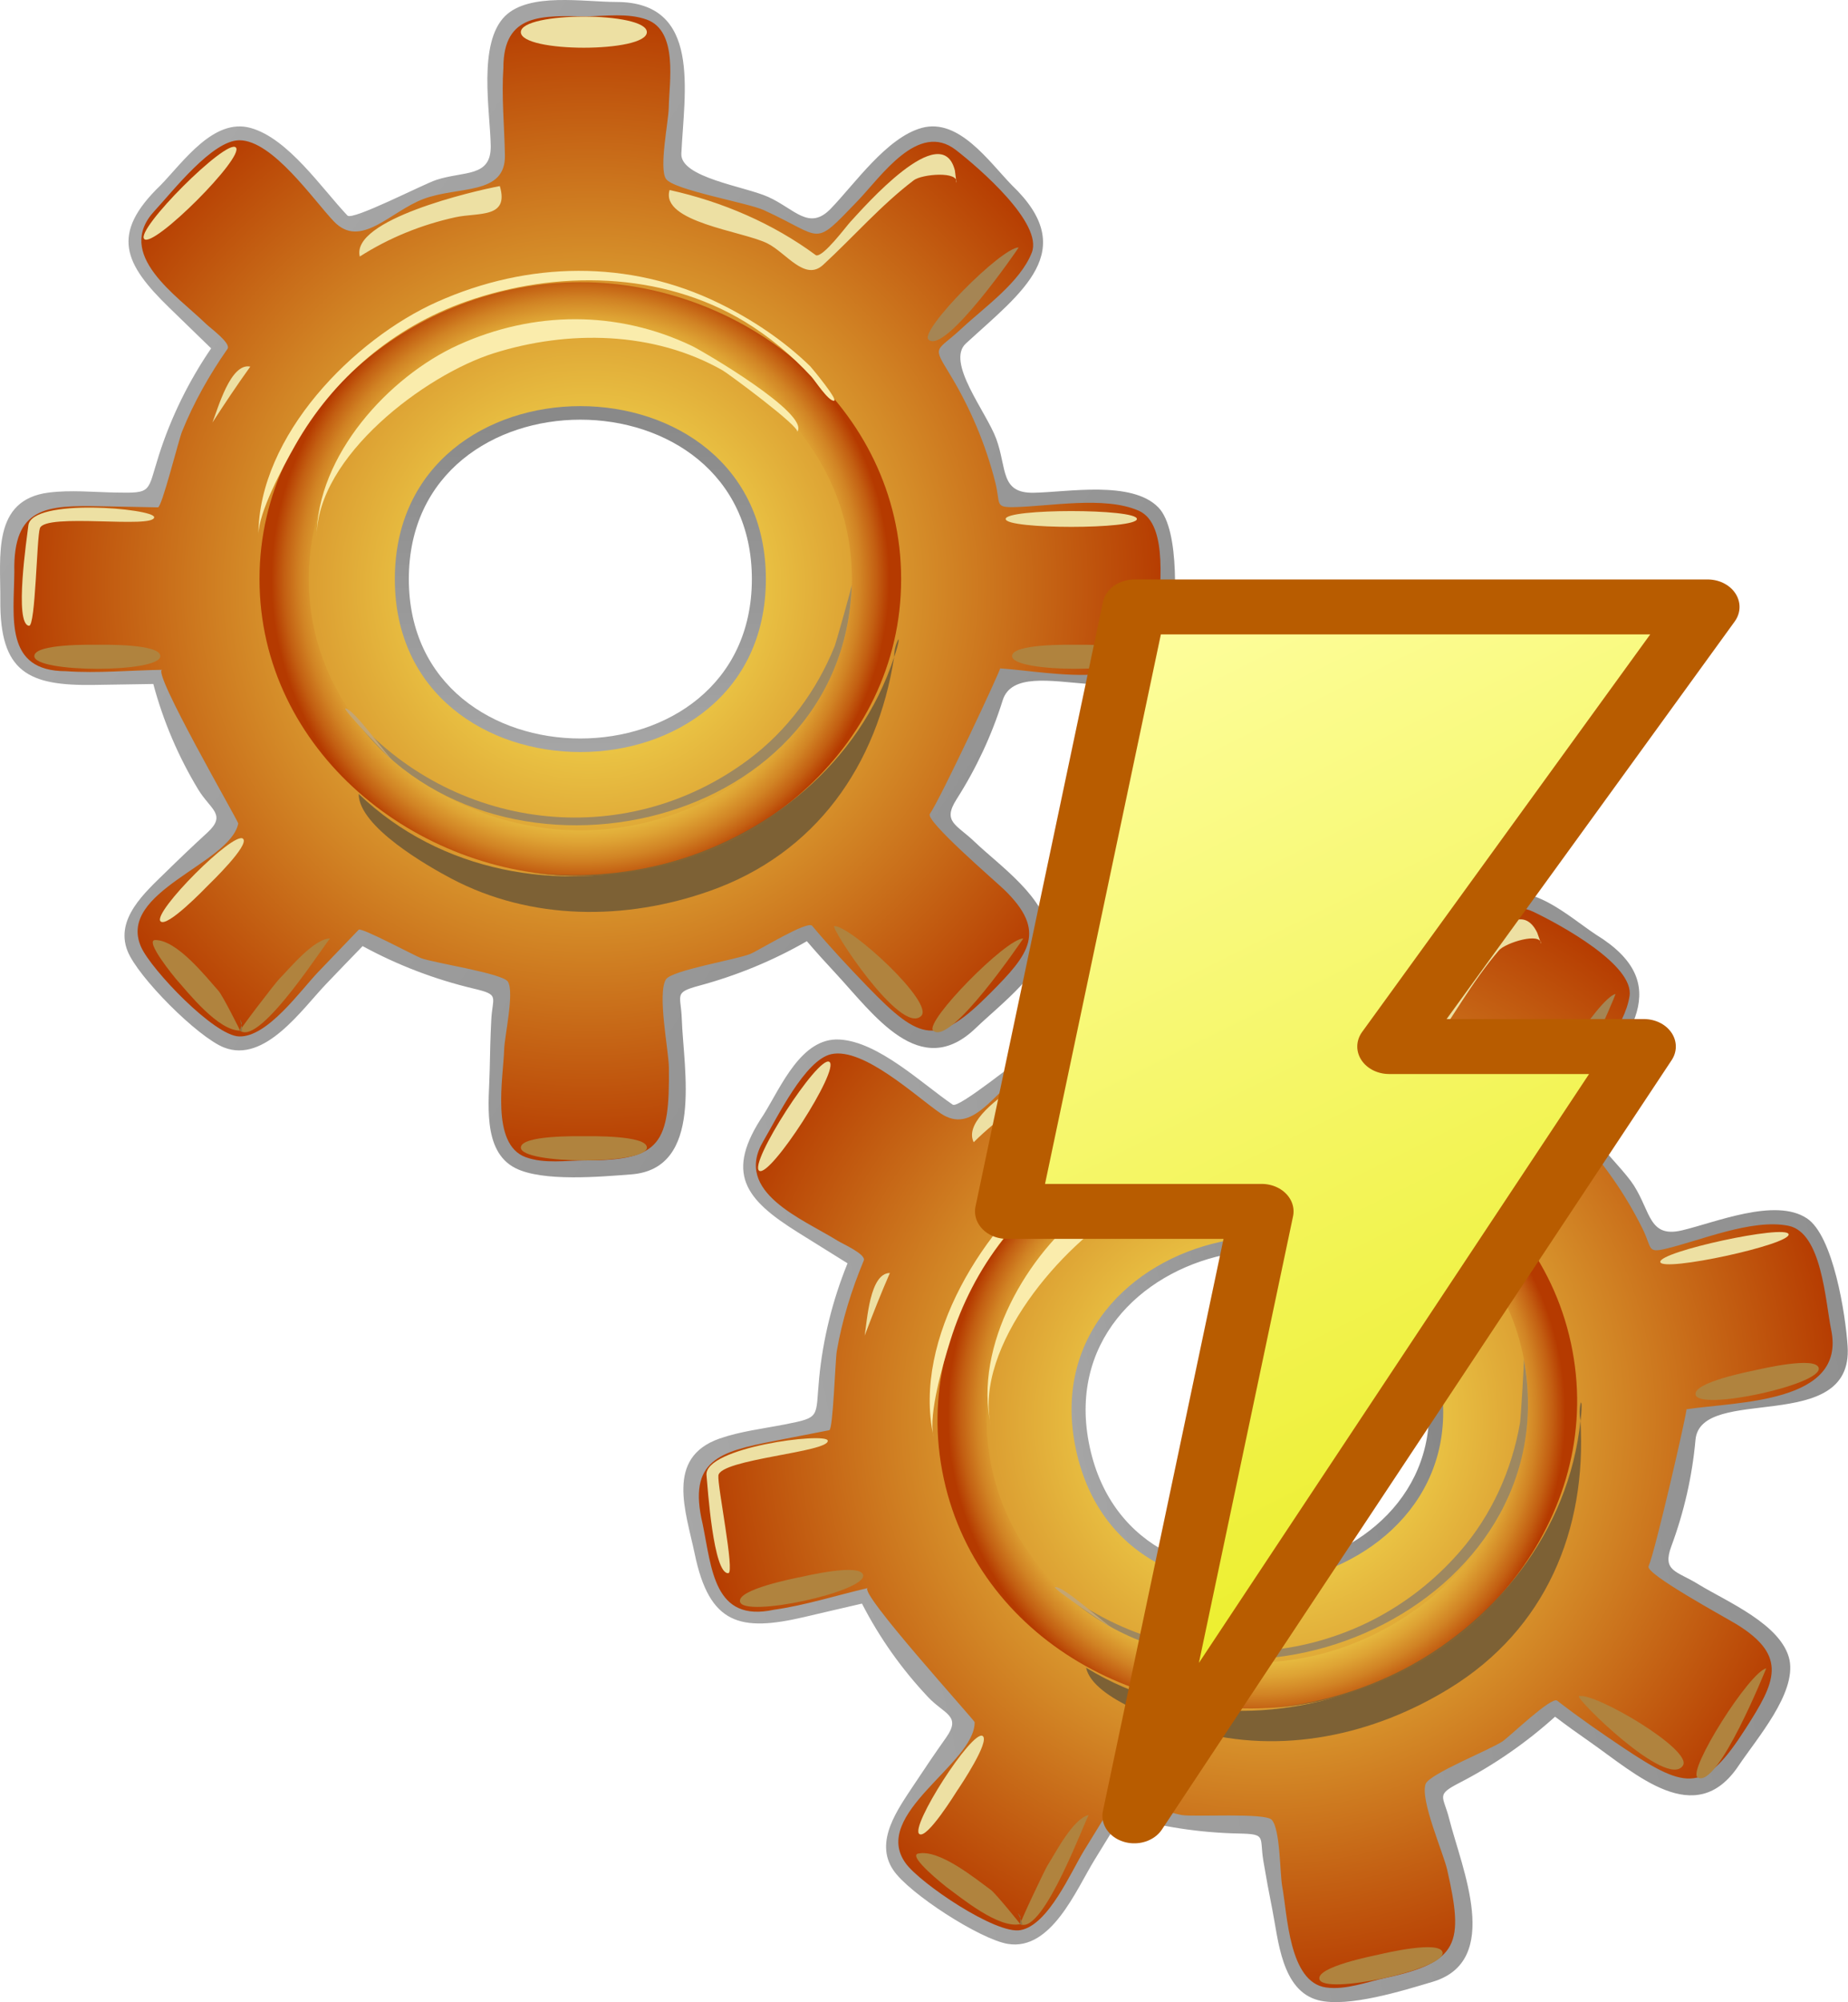 <?xml version="1.0" encoding="UTF-8" standalone="no"?>
<svg
   xmlns:dc="http://purl.org/dc/elements/1.1/"
   xmlns:cc="http://creativecommons.org/ns#"
   xmlns:rdf="http://www.w3.org/1999/02/22-rdf-syntax-ns#"
   xmlns:svg="http://www.w3.org/2000/svg"
   xmlns="http://www.w3.org/2000/svg"
   xmlns:sodipodi="http://sodipodi.sourceforge.net/DTD/sodipodi-0.dtd"
   xmlns:inkscape="http://www.inkscape.org/namespaces/inkscape"
   id="Layer_1"
   style="enable-background:new 0 0 126.176 136.638"
   space="preserve"
   sodipodi:version="0.32"
   viewBox="0 0 126.176 136.638"
   version="1.1"
   sodipodi:docname="generated_lightening.svg"
   inkscape:version="1.0 (4035a4fb49, 2020-05-01)">
  <defs
     id="defs99">
    <filter
       style="color-interpolation-filters:sRGB"
       inkscape:label="Drop Shadow"
       id="filter916">
      <feFlood
         flood-opacity="1"
         flood-color="rgb(0,0,0)"
         result="flood"
         id="feFlood906" />
      <feComposite
         in="flood"
         in2="SourceGraphic"
         operator="in"
         result="composite1"
         id="feComposite908" />
      <feGaussianBlur
         in="composite1"
         stdDeviation="47.305"
         result="blur"
         id="feGaussianBlur910" />
      <feOffset
         dx="0"
         dy="0"
         result="offset"
         id="feOffset912" />
      <feComposite
         in="SourceGraphic"
         in2="offset"
         operator="over"
         result="composite2"
         id="feComposite914" />
    </filter>
    <clipPath
       id="presentation_clip_path"
       clipPathUnits="userSpaceOnUse">
      <rect
         x="0"
         y="0"
         width="2000"
         height="2000"
         id="rect2" />
    </clipPath>
    <linearGradient
       id="gradient1"
       x1="1268"
       y1="868"
       x2="1882"
       y2="1932"
       gradientUnits="userSpaceOnUse">
      <stop
         offset="0"
         style="stop-color:rgb(255,255,166)"
         id="stop53" />
      <stop
         offset="1"
         style="stop-color:rgb(230,233,5)"
         id="stop55" />
    </linearGradient>
  </defs>
  <sodipodi:namedview
     id="base"
     bordercolor="#666666"
     borderopacity="1.0"
     pagecolor="#ffffff"
     inkscape:document-rotation="0"
     showgrid="false"
     inkscape:zoom="7.3771571"
     inkscape:cx="63.088001"
     inkscape:cy="68.319"
     inkscape:current-layer="Layer_1" />
  <g
     id="g3">
    <g
       id="g5">
      <radialGradient
         id="XMLID_9_"
         gradientUnits="userSpaceOnUse"
         cy="40.039"
         cx="40.19"
         r="39.748">
        <stop
           id="stop8"
           stop-color="#FFFA5F"
           offset="0" />
        <stop
           id="stop10"
           stop-color="#B53A00"
           offset="1" />
      </radialGradient>
      <path
         id="path12"
         fill="url(#XMLID_9_)"
         d="m75.554 34.021c-2.276 0-4.553 0.027-6.829 0.112-0.542-2.69-1.499-5.292-2.812-7.7-0.675-1.238-1.904-1.868-0.712-2.955 0.817-0.742 1.614-1.499 2.405-2.266 1.534-1.484 4.518-3.664 3.053-6.103-1.456-2.42-5.768-7.489-8.824-5.3-1.966 1.408-3.637 3.505-5.285 5.268-1.109 1.191-6.079-2.019-7.94-2.585-1.383-0.422-2.669-0.005-2.585-1.65 0.061-1.145 0.091-2.295 0.11-3.443 0.029-1.766 0.526-4.638-0.967-6.007-1.626-1.49-7.904-1.317-9.775-0.355-1.751 0.897-1.512 3.338-1.502 4.962 0.006 1.212 0.022 2.421 0.054 3.634 0.045 1.748 0.608 1.887-1.297 2.326-2.665 0.613-5.243 1.587-7.643 2.895-1.635 0.891-1.323 0.469-2.458-0.749-1.08-1.159-2.185-2.29-3.303-3.409-3.588-3.587-6.938 0.866-9.342 3.715-1.482 1.756-0.86 3.437 0.659 4.958 0.94 0.937 1.885 1.869 2.839 2.788 1.814 1.749 1.494 1.547 0.268 3.676-1.272 2.204-2.236 4.583-2.856 7.05-0.538 2.143-4.221 1.138-6.315 1.138-4.88 0-3.97 4.336-4.013 7.907-0.059 5.062 4.037 4.401 8.065 4.328 1.823-0.035 2.063-0.608 2.651 1.292 0.41 1.33 0.923 2.629 1.53 3.881 0.603 1.245 1.299 2.446 2.078 3.589 1.181 1.734-0.103 1.912-1.475 3.219-1.45 1.377-4.245 3.279-4.357 5.478-0.093 1.836 1.97 3.238 3.11 4.376 1.139 1.14 2.542 3.212 4.384 3.115 2.411-0.124 4.662-3.483 6.191-5.085 0.67-0.705 1.336-1.413 1.987-2.132 1.457 0.819 2.987 1.518 4.56 2.083 1.611 0.579 3.271 1.021 4.955 1.323-0.117 1.381-0.179 2.767-0.216 4.15-0.056 2.043-0.794 5.784 0.937 7.375 1.45 1.33 4.274 0.718 6.046 0.755 1.539 0.032 3.713 0.273 4.658-1.268 1.423-2.325 0.567-6.595 0.474-9.202-0.064-1.77-0.613-1.812 1.316-2.313 1.839-0.477 3.633-1.124 5.351-1.935 2.115-0.996 2.126-1.662 3.718 0.104 1.083 1.199 2.2 2.366 3.335 3.518 1.744 1.772 3.65 3.677 5.99 1.703 1.623-1.372 4.599-3.696 5.214-5.803 0.738-2.532-2.989-5.036-4.515-6.501-1.354-1.296-2.863-1.679-1.729-3.405 0.967-1.472 1.793-3.041 2.464-4.67 0.505-1.235 0.921-2.506 1.243-3.803 1.455 0.095 2.914 0.143 4.371 0.168 2.102 0.035 5.828 0.633 6.562-2.087 0.995-3.7 1.15-10.16-3.828-10.16m-35.929 17.164c-6.418 0-12.192-5.092-12.192-11.666s5.774-11.669 12.192-11.669c6.417 0 12.191 5.095 12.191 11.669s-5.774 11.666-12.191 11.666" />
      <linearGradient
         id="XMLID_10_"
         y2="462.69"
         gradientUnits="userSpaceOnUse"
         y1="462.69"
         gradientTransform="matrix(776.01 550.01 550.01 -776.01 -65411 4.9308e5)"
         x2="-243.01"
         x1="-243.97">
        <stop
           id="stop15"
           stop-color="#fff"
           offset="0" />
        <stop
           id="stop17"
           offset="1" />
      </linearGradient>
      <path
         id="path19"
         fill="url(#XMLID_10_)"
         d="m40.02 1.119c1.342-0.021 2.861-0.244 4.142 0.22 2.155 0.786 1.528 4.293 1.499 6.013-0.015 0.926-0.675 4.097-0.195 4.848 0.493 0.764 5.582 1.636 6.676 2.136 4.161 1.896 3.3 2.605 6.403-0.611 1.61-1.667 4.146-5.481 6.721-3.489 1.604 1.245 5.959 5 5.183 7.001-0.788 2.021-3.233 3.728-4.782 5.171-1.765 1.643-2.033 1.13-0.824 3.115 1.396 2.293 2.453 4.79 3.113 7.395 0.364 1.445-0.05 1.712 1.228 1.691 2.456-0.041 6.228-0.781 8.56 0.242 2.126 0.935 1.368 5.531 1.345 7.574-0.058 5.104-7.307 3.408-10.806 3.189 0.094 0.007-4.102 8.96-4.795 9.93-0.332 0.46 4.441 4.563 5.059 5.154 2.984 2.876 1.705 4.426-0.914 7.058-3.645 3.664-4.76 3.333-8.414-0.44-1.295-1.342-2.573-2.708-3.769-4.137-0.315-0.378-3.632 1.677-4.223 1.922-0.892 0.371-5.375 1.115-5.759 1.735-0.604 0.979 0.188 4.836 0.202 6.026 0.057 5.148-0.54 6.328-5.647 6.328-1.347 0-2.843 0.249-4.131-0.22-2.416-0.877-1.523-5.442-1.47-7.35 0.023-0.906 0.706-3.869 0.259-4.623-0.343-0.576-5.067-1.279-5.934-1.611-0.475-0.183-4.083-2.118-4.256-1.937-0.92 0.96-1.841 1.919-2.764 2.88-1.195 1.247-3.462 4.46-5.393 4.402-1.694-0.028-6.012-4.56-6.7-6.104-1.687-3.793 6.08-5.67 6.633-8.429 0.026-0.129-5.966-10.475-5.188-10.486-2.17 0.029-4.418 0.248-6.581 0.092-4.209 0-3.547-3.653-3.52-6.762-0.095-4.463 2.185-4.571 5.932-4.494 1.292 0.025 2.581 0.053 3.873 0.076 0.268 0.007 1.407-4.579 1.641-5.162 0.81-2.009 1.874-3.878 3.108-5.654 0.264-0.379-1.166-1.416-1.448-1.689-2.031-1.977-6.291-4.753-3.534-7.726 1.268-1.364 3.95-4.821 5.796-4.821 2.263 0 5.058 4.079 6.444 5.533 1.833 1.919 3.836-0.661 6.121-1.526 2.382-0.901 5.611-0.221 5.563-2.985-0.036-1.967-0.239-4.008-0.105-5.969-0.002-3.75 2.687-3.554 5.651-3.506m2.058-0.985c-2.227 0-5.925-0.664-7.59 0.958-1.88 1.863-1.023 6.483-0.983 8.861 0.034 2.175-1.824 1.699-3.727 2.328-0.885 0.292-5.713 2.788-6.054 2.429-1.747-1.838-4.048-5.273-6.618-5.98-2.515-0.696-4.577 2.296-6.14 3.909-3.467 3.332-2.483 5.371 0.59 8.359 0.953 0.925 1.903 1.853 2.859 2.775-1.529 2.237-2.735 4.69-3.561 7.271-0.822 2.569-0.415 2.617-2.984 2.568-1.486-0.029-3.047-0.185-4.532 0.001-3.906 0.49-3.292 4.373-3.316 7.35-0.037 4.914 1.913 5.847 6.39 5.778 1.352-0.022 2.703-0.047 4.055-0.064 0.674 2.526 1.708 4.952 3.061 7.191 0.83 1.379 1.979 1.715 0.622 2.959-0.965 0.884-1.914 1.789-2.851 2.707-1.384 1.356-3.462 3.169-2.593 5.361 0.708 1.791 4.79 5.876 6.581 6.586 2.8 1.109 5.344-2.629 6.999-4.35 0.824-0.857 1.642-1.717 2.473-2.566 2.378 1.295 4.927 2.27 7.563 2.896 1.84 0.438 1.297 0.504 1.218 2.173-0.056 1.128-0.086 2.257-0.105 3.385-0.035 2.094-0.559 5.532 1.759 6.699 1.868 0.94 5.77 0.588 7.905 0.426 4.973-0.383 3.567-7.174 3.451-10.605-0.056-1.669-0.584-1.798 1.212-2.28 1.28-0.346 2.54-0.774 3.764-1.279 1.223-0.506 2.414-1.09 3.563-1.75 0.632 0.74 1.286 1.463 1.95 2.175 2.612 2.807 5.777 7.423 9.583 3.753 1.648-1.589 4.888-3.992 4.933-6.323 0-2.49-3.372-4.814-4.993-6.371-1.254-1.208-2.244-1.367-1.246-2.927 1.338-2.097 2.4-4.368 3.142-6.741 1.148-3.671 10.582 2.029 11.5-4.033 0.328-2.165 0.641-7.604-0.873-9.139-1.809-1.855-6.19-1.037-8.511-0.998-2.299 0.039-1.812-1.658-2.553-3.677-0.678-1.845-3.457-5.239-2.072-6.511 3.829-3.514 7.837-6.313 3.14-10.799-1.571-1.618-3.624-4.599-6.147-3.913-2.394 0.65-4.579 3.82-6.22 5.514-1.487 1.538-2.457 0.018-4.272-0.802-1.594-0.718-6.008-1.318-5.93-2.949 0.197-4.224 1.405-10.355-4.442-10.355" />
      <linearGradient
         id="XMLID_11_"
         y2="476.69"
         gradientUnits="userSpaceOnUse"
         y1="476.69"
         gradientTransform="matrix(0 -215 -215 0 1.0253e5 -52176)"
         x2="-242.31"
         x1="-243.25">
        <stop
           id="stop22"
           stop-color="#fff"
           offset="0" />
        <stop
           id="stop24"
           offset="1" />
      </linearGradient>
      <path
         id="path26"
         fill="url(#XMLID_11_)"
         d="m26.958 39.519c0 15.738 25.333 15.738 25.333 0s-25.333-15.738-25.333 0m0.956 0c0-14.505 23.421-14.505 23.421 0s-23.421 14.505-23.421 0" />
      <radialGradient
         id="XMLID_12_"
         gradientUnits="userSpaceOnUse"
         cy="39.519"
         cx="39.623"
         r="21.1">
        <stop
           id="stop29"
           stop-color="#FFFA5F"
           offset="0" />
        <stop
           id="stop31"
           stop-color="#FEF85E"
           offset=".395" />
        <stop
           id="stop33"
           stop-color="#FCF15B"
           offset=".537" />
        <stop
           id="stop35"
           stop-color="#F7E655"
           offset=".638" />
        <stop
           id="stop37"
           stop-color="#F1D54C"
           offset=".72" />
        <stop
           id="stop39"
           stop-color="#E8BF42"
           offset=".79" />
        <stop
           id="stop41"
           stop-color="#DEA334"
           offset=".852" />
        <stop
           id="stop43"
           stop-color="#D18324"
           offset=".908" />
        <stop
           id="stop45"
           stop-color="#C35F12"
           offset=".958" />
        <stop
           id="stop47"
           stop-color="#B53A00"
           offset="1" />
      </radialGradient>
      <path
         id="path49"
         fill="url(#XMLID_12_)"
         d="m39.625 19.257c-11.218 0-21.907 8.55-21.907 20.262 0 11.713 10.685 20.262 21.907 20.262 11.221 0 21.903-8.549 21.903-20.262 0-11.712-10.686-20.262-21.903-20.262m0 37.409c-9.498 0-18.542-7.235-18.542-17.147 0-9.914 9.044-17.149 18.542-17.149 9.496 0 18.542 7.233 18.542 17.149 0 9.914-9.044 17.147-18.542 17.147" />
      <path
         id="path51"
         fill="#EDE0A3"
         d="m14.503 28.834c0.839-1.288 1.688-2.568 2.587-3.815-1.349-0.277-2.197 2.837-2.587 3.815m50.695-17.198c-0.908-3.603-6.239 2.539-7.148 3.517-0.274 0.293-1.843 2.415-2.334 2.27-2.959-2.188-6.414-3.661-9.998-4.455-0.649 2.192 5.004 2.803 6.675 3.64 1.291 0.644 2.56 2.617 3.808 1.468 2.068-1.903 3.955-4.08 6.198-5.781 0.541-0.409 3.08-0.642 2.906 0.183-0.036-0.281-0.072-0.561-0.107-0.842m-40.632 5.871c1.995-1.275 4.208-2.171 6.519-2.678 1.566-0.344 3.701 0.102 3.042-2.129-1.811 0.338-10.188 2.292-9.561 4.807" />
      <path
         id="path53"
         fill="#EDE0A3"
         d="m44.165 2.194c0 1.417-8.603 1.417-8.603 0 0-1.415 8.603-1.415 8.603 0" />
      <path
         id="path55"
         fill="#B0833E"
         d="m39.866 77.54c-0.405 0-4.303-0.079-4.303 0.774 0 1.166 8.605 1.166 8.605 0 0-0.854-3.897-0.774-4.302-0.774" />
      <path
         id="path57"
         fill="#B0833E"
         d="m6.647 44.001c-0.407 0-4.303-0.08-4.303 0.774 0 1.157 8.603 1.156 8.603 0 0-0.852-3.895-0.774-4.3-0.774" />
      <path
         id="path59"
         fill="#B0833E"
         d="m73.403 44.001c-0.405 0-4.303-0.078-4.303 0.774 0 1.156 8.604 1.156 8.604 0 0.001-0.852-3.896-0.774-4.301-0.774" />
      <path
         id="path61"
         fill="#B0833E"
         d="m10.601 64.151c-0.783 0 1.358 2.592 1.411 2.651 0.873 0.984 2.873 3.532 4.382 3.532 0.021 0.015-1.194-2.4-1.469-2.707-0.865-0.97-2.834-3.477-4.324-3.476" />
      <path
         id="path63"
         fill="#B0833E"
         d="m56.967 63.198c-0.349 0 4.538 7.526 5.932 6.131 0.9-0.895-4.788-6.131-5.932-6.131" />
      <path
         id="path65"
         fill="#EDE0A3"
         d="m16.102 10.062c0.634 0.633-5.617 6.887-6.253 6.252-0.631-0.633 5.62-6.884 6.253-6.252" />
      <path
         id="path67"
         fill="#A58554"
         d="m69.551 16.887c-1.185 0-6.773 5.651-6.162 6.284 1.112 1.115 6.187-6.284 6.162-6.284" />
      <path
         id="path69"
         fill="#B0833E"
         d="m69.869 64.044c-1.185 0-6.759 5.687-6.161 6.285 1.178 1.122 6.152-6.285 6.161-6.285" />
      <path
         id="path71"
         fill="#B0833E"
         d="m22.547 64.044c-1.113 0-2.783 2.063-3.461 2.74-0.281 0.279-2.785 3.553-2.693 3.55 1.376 1.103 6-6.29 6.154-6.29" />
      <path
         id="path73"
         fill="#937342"
         d="m16.512 69.836c-0.044 0.164-0.084 0.329-0.126 0.493 0.412 0.414-0.242-1.411 0.126-0.493" />
      <path
         id="path75"
         fill="#EDE0A3"
         d="m10.526 35.296c0 0.81-7.441-0.318-7.802 0.754-0.223 0.655-0.294 6.703-0.742 6.655-1.033-0.11-0.136-6.064-0.047-6.838 0.214-1.91 8.591-1.166 8.591-0.571" />
      <path
         id="path77"
         fill="#EDE0A3"
         d="m14.174 60.454c-0.216 0.217-2.765 2.866-3.212 2.421-0.589-0.59 5.042-6.224 5.635-5.632 0.444 0.443-2.206 2.994-2.423 3.211" />
      <path
         id="path79"
         fill="#EDE0A3"
         d="m77.624 35.417c0 0.718-8.96 0.718-8.96 0 0-0.719 8.96-0.719 8.96 0" />
      <path
         id="path81"
         fill="#7D6135"
         d="m61.051 44.833c-4.763 14.598-25.329 20.1-36.561 9.347 0 2.249 4.75 4.944 6.313 5.771 5.457 2.885 11.905 2.881 17.651 0.854 7.262-2.558 11.439-8.577 12.597-15.972m0.278-1.198c-0.186 0.374-0.278 0.772-0.278 1.197-0.162 0.499 0.435-1.197 0.278-1.197" />
      <path
         id="path83"
         fill="#836432"
         d="m54.415 54.466c-5.016 4.107-12.059 5.937-18.453 5.032 6.517 1.017 13.396-0.748 18.453-5.032" />
      <path
         id="path85"
         fill="#FAECAC"
         d="m21.621 36.65c0-5.568 4.938-10.957 9.665-13.104 5.146-2.338 10.859-2.378 15.962 0.063 0.655 0.313 8.122 4.651 7.18 5.866 0.249-0.322-4.717-3.989-5.088-4.199-4.707-2.678-10.544-2.769-15.627-1.169-4.67 1.468-12.092 7.034-12.092 12.543" />
      <path
         id="path87"
         fill="#FAECAC"
         d="m17.644 36.514c0-6.791 6.518-13.377 12.209-15.916 6.2-2.766 13.096-2.903 19.226 0.088 2.27 1.109 4.428 2.549 6.243 4.313 0.097 0.097 1.952 2.339 1.617 2.353-0.392 0.015-1.301-1.387-1.532-1.638-1.341-1.454-2.865-2.736-4.558-3.763-5.68-3.437-12.859-3.537-19.021-1.373-4.974 1.745-9.08 5.234-11.673 9.811-0.862 1.519-2.511 4.575-2.511 6.125" />
      <path
         id="path89"
         fill="#9E8860"
         d="m58.153 39.915c0.047 0-1.07 3.952-1.166 4.185-1.226 3.045-3.232 5.755-5.869 7.727-8.563 6.4-20.332 4.829-27.136-3.096 9.196 13.329 33.627 8.3 34.174-8.815" />
      <path
         id="path91"
         fill="#C4A572"
         d="m52.999 51.396c-0.521 0.501-1.07 0.971-1.648 1.407 0.58-0.432 1.131-0.9 1.648-1.407m-29.418-3.045c-0.239 0 3.056 3.445 3.315 3.637-0.566-0.495-2.745-3.637-3.315-3.637" />
    </g>
    <g
       id="g93">
      <radialGradient
         id="XMLID_13_"
         gradientUnits="userSpaceOnUse"
         cy="-178.16"
         cx="336.28"
         gradientTransform="matrix(.977 -.211 .211 .977 -204.49 341.92)"
         r="39.747">
        <stop
           id="stop96"
           stop-color="#FFFA5F"
           offset="0" />
        <stop
           id="stop98"
           stop-color="#B53A00"
           offset="1" />
      </radialGradient>
      <path
         id="path100"
         fill="url(#XMLID_13_)"
         d="m119.8 83.304c-2.226 0.482-4.443 0.989-6.652 1.555-1.097-2.515-2.582-4.854-4.376-6.931-0.922-1.069-2.254-1.423-1.319-2.738 0.641-0.897 1.26-1.807 1.871-2.724 1.186-1.774 3.641-4.536 1.692-6.611-1.935-2.058-7.221-6.098-9.745-3.313-1.625 1.792-2.812 4.195-4.051 6.268-0.832 1.398-6.368-0.688-8.31-0.847-1.438-0.121-2.608 0.559-2.874-1.067-0.182-1.131-0.396-2.261-0.62-3.39-0.346-1.729-0.468-4.643-2.216-5.664-1.905-1.113-8.005 0.383-9.63 1.719-1.522 1.249-0.772 3.584-0.418 5.17 0.262 1.181 0.533 2.361 0.819 3.541 0.415 1.697 0.994 1.714-0.773 2.547-2.478 1.16-4.789 2.659-6.859 4.444-1.409 1.217-1.193 0.739-2.561-0.212-1.3-0.904-2.619-1.774-3.949-2.632-4.265-2.747-6.598 2.313-8.346 5.606-1.075 2.031-0.112 3.541 1.694 4.706 1.116 0.716 2.238 1.428 3.364 2.125 2.143 1.325 1.788 1.196 1.04 3.536-0.778 2.424-1.217 4.952-1.301 7.493-0.071 2.209-3.884 2.007-5.93 2.45-4.77 1.03-2.964 5.077-2.251 8.577 1.015 4.959 4.876 3.447 8.799 2.522 1.772-0.42 1.885-1.031 2.864 0.704 0.681 1.214 1.457 2.374 2.316 3.468 0.851 1.089 1.785 2.115 2.79 3.069 1.521 1.444 0.303 1.89-0.761 3.458-1.129 1.652-3.456 4.103-3.1 6.274 0.298 1.815 2.611 2.75 3.965 3.621 1.354 0.874 3.164 2.601 4.943 2.116 2.329-0.629 3.819-4.39 4.975-6.278 0.509-0.83 1.008-1.665 1.49-2.504 1.6 0.49 3.241 0.851 4.899 1.07 1.697 0.226 3.413 0.307 5.122 0.245 0.179 1.373 0.412 2.741 0.668 4.102 0.377 2.009 0.446 5.821 2.474 7.01 1.702 0.994 4.331-0.2 6.07-0.54 1.51-0.294 3.686-0.52 4.285-2.225 0.897-2.572-0.843-6.565-1.484-9.095-0.437-1.716-0.981-1.642 0.799-2.539 1.695-0.855 3.313-1.867 4.82-3.021 1.856-1.422 1.727-2.075 3.655-0.687 1.311 0.942 2.65 1.846 4.004 2.732 2.079 1.364 4.345 2.823 6.213 0.397 1.297-1.683 3.714-4.587 3.869-6.773 0.187-2.632-3.987-4.29-5.786-5.4-1.598-0.979-3.154-1.034-2.41-2.962 0.634-1.643 1.109-3.351 1.42-5.085 0.231-1.314 0.37-2.646 0.409-3.979 1.443-0.219 2.881-0.479 4.309-0.761 2.063-0.41 5.832-0.615 5.972-3.429 0.21-3.811-1-10.159-5.87-9.107m-31.485 24.376c-6.271 1.357-12.991-2.399-14.383-8.824-1.39-6.425 3.177-12.626 9.447-13.984 6.272-1.354 12.994 2.401 14.385 8.827 1.39 6.431-3.176 12.621-9.449 13.981" />
      <linearGradient
         id="XMLID_14_"
         y2="-178.02"
         gradientUnits="userSpaceOnUse"
         y1="-178.02"
         gradientTransform="matrix(.977 -.211 .211 .977 -204.49 341.92)"
         x2="892.43"
         x1="-20.343">
        <stop
           id="stop103"
           stop-color="#fff"
           offset="0" />
        <stop
           id="stop105"
           offset="1" />
      </linearGradient>
      <path
         id="path107"
         fill="url(#XMLID_14_)"
         d="m78.112 58.663c1.308-0.303 2.746-0.843 4.096-0.661 2.271 0.313 2.399 3.874 2.737 5.56 0.181 0.91 0.205 4.15 0.835 4.782 0.642 0.64 5.8 0.417 6.976 0.674 4.466 0.975 3.776 1.848 6.129-1.952 1.221-1.97 2.893-6.235 5.829-4.833 1.832 0.878 6.882 3.626 6.546 5.748-0.341 2.141-2.37 4.327-3.579 6.064-1.377 1.98-1.747 1.535-0.147 3.219 1.85 1.948 3.411 4.163 4.607 6.572 0.661 1.333 0.315 1.682 1.557 1.393 2.394-0.561 5.922-2.082 8.418-1.576 2.275 0.467 2.508 5.116 2.915 7.118 1.026 5.002-6.421 4.877-9.885 5.403 0.094-0.013-2.112 9.625-2.586 10.719-0.228 0.522 5.306 3.52 6.033 3.968 3.526 2.181 2.603 3.965 0.601 7.092-2.788 4.354-3.946 4.264-8.314 1.349-1.552-1.037-3.088-2.101-4.561-3.243-0.387-0.304-3.195 2.406-3.72 2.771-0.794 0.552-5.018 2.228-5.262 2.915-0.385 1.085 1.206 4.686 1.471 5.847 1.146 5.02 0.81 6.3-4.181 7.381-1.315 0.283-2.728 0.844-4.085 0.659-2.547-0.35-2.639-4.998-2.992-6.874-0.169-0.89-0.126-3.93-0.723-4.572-0.458-0.49-5.223-0.179-6.141-0.321-0.501-0.078-4.438-1.205-4.57-0.989-0.696 1.133-1.394 2.264-2.091 3.396-0.905 1.472-2.44 5.094-4.341 5.444-1.662 0.329-6.84-3.183-7.839-4.55-2.451-3.35 4.743-6.826 4.7-9.641-0.002-0.13-8.046-8.978-7.289-9.152-2.114 0.488-4.264 1.18-6.413 1.482-4.115 0.892-4.24-2.818-4.87-5.863-1.037-4.343 1.168-4.931 4.848-5.648 1.267-0.247 2.531-0.494 3.801-0.743 0.26-0.049 0.406-4.771 0.51-5.392 0.368-2.134 1.013-4.188 1.843-6.185 0.18-0.425-1.438-1.137-1.771-1.344-2.404-1.502-7.155-3.314-5.087-6.804 0.949-1.601 2.841-5.546 4.645-5.938 2.211-0.478 5.805 2.917 7.467 4.045 2.198 1.487 3.609-1.458 5.66-2.788 2.137-1.386 5.438-1.4 4.806-4.094-0.449-1.914-1.08-3.865-1.363-5.812-0.807-3.675 1.862-4.052 4.769-4.634m1.804-1.396c-2.177 0.469-5.932 0.605-7.216 2.542-1.445 2.219 0.37 6.553 0.915 8.869 0.492 2.117-1.425 2.046-3.151 3.062-0.803 0.473-4.994 3.934-5.401 3.655-2.097-1.428-5.073-4.298-7.734-4.446-2.607-0.149-3.988 3.212-5.175 5.119-2.685 3.99-1.291 5.776 2.344 8.046 1.128 0.701 2.253 1.409 3.381 2.107-1.021 2.51-1.682 5.163-1.941 7.861-0.259 2.685 0.148 2.645-2.375 3.14-1.457 0.285-3.017 0.466-4.428 0.961-3.715 1.305-2.293 4.971-1.686 7.885 1.003 4.812 3.105 5.312 7.467 4.294 1.314-0.306 2.632-0.618 3.948-0.919 1.194 2.327 2.719 4.479 4.515 6.381 1.101 1.173 2.296 1.257 1.231 2.761-0.756 1.067-1.49 2.153-2.215 3.249-1.064 1.618-2.711 3.83-1.398 5.787 1.07 1.602 5.926 4.729 7.824 5.045 2.971 0.492 4.668-3.698 5.922-5.732 0.621-1.013 1.239-2.023 1.875-3.031 2.597 0.766 5.293 1.179 8.002 1.231 1.892 0.04 1.375 0.218 1.65 1.868 0.186 1.112 0.393 2.223 0.614 3.329 0.408 2.054 0.625 5.525 3.135 6.178 2.026 0.521 5.763-0.647 7.815-1.258 4.781-1.428 1.971-7.769 1.131-11.097-0.406-1.617-0.953-1.631 0.702-2.484 1.18-0.608 2.32-1.292 3.408-2.047 1.089-0.753 2.13-1.575 3.112-2.462 0.776 0.589 1.567 1.158 2.365 1.712 3.146 2.192 7.215 6.033 10.16 1.641 1.275-1.899 3.934-4.935 3.484-7.222-0.525-2.435-4.314-3.993-6.228-5.17-1.481-0.917-2.484-0.862-1.84-2.599 0.865-2.331 1.425-4.777 1.646-7.254 0.347-3.829 10.773-0.255 10.388-6.373-0.138-2.188-0.983-7.568-2.786-8.747-2.16-1.432-6.271 0.296-8.53 0.824-2.237 0.524-2.12-1.237-3.272-3.056-1.053-1.658-4.486-4.389-3.403-5.925 2.999-4.243 6.324-7.828 0.785-11.217-1.879-1.25-4.517-3.73-6.837-2.524-2.202 1.14-3.667 4.701-4.914 6.705-1.127 1.818-2.395 0.537-4.344 0.12-1.708-0.366-6.149-0.017-6.42-1.628-0.694-4.167-0.812-10.415-6.526-9.178" />
      <linearGradient
         id="XMLID_15_"
         y2="-178.68"
         gradientUnits="userSpaceOnUse"
         y1="-178.68"
         gradientTransform="matrix(.977 -.211 .211 .977 -204.49 341.92)"
         x2="461.86"
         x1="247.47">
        <stop
           id="stop110"
           stop-color="#fff"
           offset="0" />
        <stop
           id="stop112"
           offset="1" />
      </linearGradient>
      <path
         id="path114"
         fill="url(#XMLID_15_)"
         d="m73.47 98.957c3.328 15.383 28.089 10.024 24.762-5.357-3.333-15.383-28.091-10.023-24.762 5.357m0.934-0.201c-3.069-14.177 19.821-19.131 22.89-4.955 3.066 14.179-19.822 19.129-22.89 4.955" />
      <radialGradient
         id="XMLID_16_"
         gradientUnits="userSpaceOnUse"
         cy="-178.68"
         cx="335.71"
         gradientTransform="matrix(.977 -.211 .211 .977 -204.49 341.92)"
         r="21.1">
        <stop
           id="stop117"
           stop-color="#FFFA5F"
           offset="0" />
        <stop
           id="stop119"
           stop-color="#FEF85E"
           offset=".395" />
        <stop
           id="stop121"
           stop-color="#FCF15B"
           offset=".537" />
        <stop
           id="stop123"
           stop-color="#F7E655"
           offset=".638" />
        <stop
           id="stop125"
           stop-color="#F1D54C"
           offset=".72" />
        <stop
           id="stop127"
           stop-color="#E8BF42"
           offset=".79" />
        <stop
           id="stop129"
           stop-color="#DEA334"
           offset=".852" />
        <stop
           id="stop131"
           stop-color="#D18324"
           offset=".908" />
        <stop
           id="stop133"
           stop-color="#C35F12"
           offset=".958" />
        <stop
           id="stop135"
           stop-color="#B53A00"
           offset="1" />
      </radialGradient>
      <path
         id="path137"
         fill="url(#XMLID_16_)"
         d="m81.564 76.474c-10.967 2.373-19.604 12.992-17.126 24.438 2.477 11.449 14.729 17.543 25.696 15.171 10.969-2.373 19.601-12.99 17.122-24.438-2.48-11.442-14.734-17.54-25.696-15.168m7.914 36.566c-9.284 2.01-19.654-3.146-21.751-12.836-2.097-9.688 5.212-18.673 14.495-20.682 9.282-2.01 19.652 3.146 21.749 12.838 2.1 9.694-5.211 18.674-14.492 20.684" />
      <path
         id="path139"
         fill="#EDE0A3"
         d="m59.036 91.148c0.547-1.435 1.106-2.866 1.722-4.275-1.379 0.014-1.548 3.24-1.722 4.275m45.904-27.53c-1.65-3.33-5.56 3.8-6.242 4.95-0.207 0.344-1.291 2.748-1.801 2.71-3.355-1.51-7.044-2.219-10.714-2.238-0.171 2.278 5.482 1.68 7.294 2.144 1.399 0.356 3.055 2.017 4.033 0.631 1.619-2.297 3.001-4.825 4.834-6.962 0.44-0.511 2.875-1.278 2.88-0.437-0.09-0.266-0.18-0.532-0.28-0.798m-38.463 14.332c1.679-1.668 3.652-3.012 5.802-3.996 1.46-0.667 3.641-0.684 2.523-2.724-1.698 0.713-9.473 4.395-8.325 6.72" />
      <path
         id="path141"
         fill="#EDE0A3"
         d="m82.393 58.839c0.298 1.384-8.11 3.205-8.41 1.817-0.3-1.379 8.11-3.2 8.41-1.817" />
      <path
         id="path143"
         fill="#B0833E"
         d="m94.128 133.39c-0.396 0.087-4.223 0.834-4.044 1.669 0.248 1.138 8.658-0.683 8.412-1.821-0.181-0.84-3.974 0.06-4.368 0.15" />
      <path
         id="path145"
         fill="#B0833E"
         d="m54.567 107.64c-0.398 0.087-4.223 0.832-4.042 1.665 0.244 1.132 8.651-0.689 8.407-1.818-0.179-0.83-3.972 0.07-4.365 0.16" />
      <path
         id="path147"
         fill="#B0833E"
         d="m119.81 93.515c-0.396 0.087-4.222 0.832-4.04 1.666 0.243 1.129 8.651-0.692 8.407-1.82-0.18-0.831-3.97 0.068-4.37 0.154" />
      <path
         id="path149"
         fill="#B0833E"
         d="m62.692 126.49c-0.766 0.167 1.875 2.245 1.938 2.294 1.063 0.775 3.558 2.845 5.031 2.524 0.023 0.01-1.676-2.092-2.008-2.334-1.049-0.76-3.506-2.79-4.961-2.48" />
      <path
         id="path151"
         fill="#B0833E"
         d="m107.81 115.75c-0.341 0.072 6.027 6.396 7.095 4.737 0.69-1.06-5.98-4.98-7.09-4.74" />
      <path
         id="path153"
         fill="#EDE0A3"
         d="m56.626 72.465c0.754 0.484-4.031 7.919-4.789 7.433-0.749-0.486 4.039-7.917 4.789-7.433" />
      <path
         id="path155"
         fill="#A58554"
         d="m110.31 67.829c-1.161 0.25-5.426 6.957-4.694 7.447 1.32 0.853 4.72-7.452 4.69-7.447" />
      <path
         id="path157"
         fill="#B0833E"
         d="m120.6 113.85c-1.159 0.251-5.403 6.987-4.693 7.446 1.38 0.84 4.68-7.45 4.69-7.45" />
      <path
         id="path159"
         fill="#B0833E"
         d="m74.347 123.86c-1.088 0.233-2.285 2.605-2.804 3.407-0.215 0.335-1.972 4.063-1.882 4.041 1.578 0.79 4.535-7.42 4.686-7.45" />
      <path
         id="path161"
         fill="#937342"
         d="m69.674 130.8c-0.009 0.171-0.017 0.34-0.021 0.509 0.491 0.31-0.534-1.33 0.021-0.51" />
      <path
         id="path163"
         fill="#EDE0A3"
         d="m56.515 98.307c0.173 0.791-7.34 1.262-7.465 2.387-0.079 0.688 1.13 6.614 0.683 6.662-1.033 0.112-1.416-5.9-1.494-6.675-0.193-1.911 8.151-2.954 8.276-2.373" />
      <path
         id="path165"
         fill="#EDE0A3"
         d="m65.403 122.12c-0.166 0.257-2.096 3.386-2.627 3.044-0.701-0.45 3.61-7.149 4.314-6.696 0.53 0.35-1.521 3.41-1.687 3.66" />
      <path
         id="path167"
         fill="#EDE0A3"
         d="m122.12 84.231c0.15 0.701-8.608 2.598-8.759 1.897-0.15-0.703 8.61-2.598 8.76-1.897" />
      <path
         id="path169"
         fill="#7D6135"
         d="m107.91 96.942c-1.566 15.272-20.503 25-33.756 16.868 0.477 2.198 5.688 3.827 7.391 4.304 5.944 1.664 12.245 0.298 17.433-2.899 6.562-4.03 9.372-10.8 8.932-18.268m0.02-1.233c-0.097 0.405-0.105 0.815-0.017 1.232-0.05 0.518 0.18-1.263 0.02-1.232" />
      <path
         id="path171"
         fill="#836432"
         d="m103.46 107.76c-4.033 5.075-10.527 8.353-16.969 8.823 6.589-0.39 12.939-3.56 16.969-8.82" />
      <path
         id="path173"
         fill="#FAECAC"
         d="m67.646 97.283c-1.18-5.443 2.509-11.752 6.674-14.853 4.536-3.373 10.11-4.621 15.615-3.314 0.707 0.169 8.921 2.828 8.259 4.214 0.174-0.367-5.455-2.9-5.862-3.027-5.167-1.622-10.893-0.476-15.52 2.164-4.254 2.421-10.333 9.432-9.166 14.816" />
      <path
         id="path175"
         fill="#FAECAC"
         d="m63.729 97.992c-1.438-6.638 3.541-14.452 8.567-18.14 5.473-4.013 12.185-5.606 18.81-3.979 2.453 0.605 4.865 1.556 7.014 2.894 0.115 0.075 2.402 1.875 2.076 1.96-0.378 0.097-1.564-1.082-1.843-1.278-1.618-1.137-3.379-2.068-5.25-2.714-6.277-2.156-13.314-0.737-18.881 2.682-4.492 2.757-7.767 7.036-9.333 12.059-0.525 1.664-1.491 5.002-1.164 6.516" />
      <path
         id="path177"
         fill="#9E8860"
         d="m104.04 92.747c0.046-0.009-0.21 4.09-0.254 4.336-0.557 3.236-1.941 6.31-4.103 8.795-7.014 8.066-18.85 9.021-27.177 2.714 11.809 11.082 34.621 0.999 31.537-15.845" />
      <path
         id="path179"
         fill="#C4A572"
         d="m101.43 105.06c-0.403 0.602-0.839 1.176-1.314 1.723 0.48-0.54 0.92-1.12 1.31-1.72m-29.394 3.25c-0.234 0.049 3.715 2.719 4.009 2.853-0.657-0.37-3.452-2.98-4.009-2.85" />
    </g>
  </g>
  <g
     class="SlideGroup"
     id="g75"
     style="filter:url(#filter916)"
     transform="matrix(0.087,0,0,0.075,-44.355,-22.33)">
    <g
       id="g73">
      <g
         id="container-id1">
        <g
           id="id1"
           class="Slide"
           clip-path="url(#presentation_clip_path)">
          <g
             class="Page"
             id="g69">
            <g
               class="com.sun.star.drawing.PolyPolygonShape"
               id="g67">
              <g
                 id="id3">
                <rect
                   class="BoundingBox"
                   stroke="none"
                   fill="none"
                   x="1275"
                   y="825"
                   width="602"
                   height="1151"
                   id="rect51" />
                <g
                   id="g62">
                  <defs
                     id="defs58">
                    <linearGradient
                       id="RESERVED_FOR_INKSCAPE_DUPLICATE_DEF_000000000"
                       x1="1268"
                       y1="868"
                       x2="1882"
                       y2="1932"
                       gradientUnits="userSpaceOnUse">
                      <stop
                         offset="0"
                         style="stop-color:rgb(255,255,166)"
                         id="stop901" />
                      <stop
                         offset="1"
                         style="stop-color:rgb(230,233,5)"
                         id="stop903" />
                    </linearGradient>
                  </defs>
                  <path
                     style="fill:url(#gradient1)"
                     d="m 1400,850 h 450 l -250,400 h 200 l -400,700 100,-550 h -200 z"
                     id="path60" />
                </g>
                <path
                   fill="none"
                   stroke="#b85c00"
                   stroke-width="50"
                   stroke-linejoin="round"
                   d="m 1400,850 h 450 l -250,400 h 200 l -400,700 100,-550 h -200 z"
                   id="path64" />
              </g>
            </g>
          </g>
        </g>
      </g>
    </g>
  </g>
</svg>
